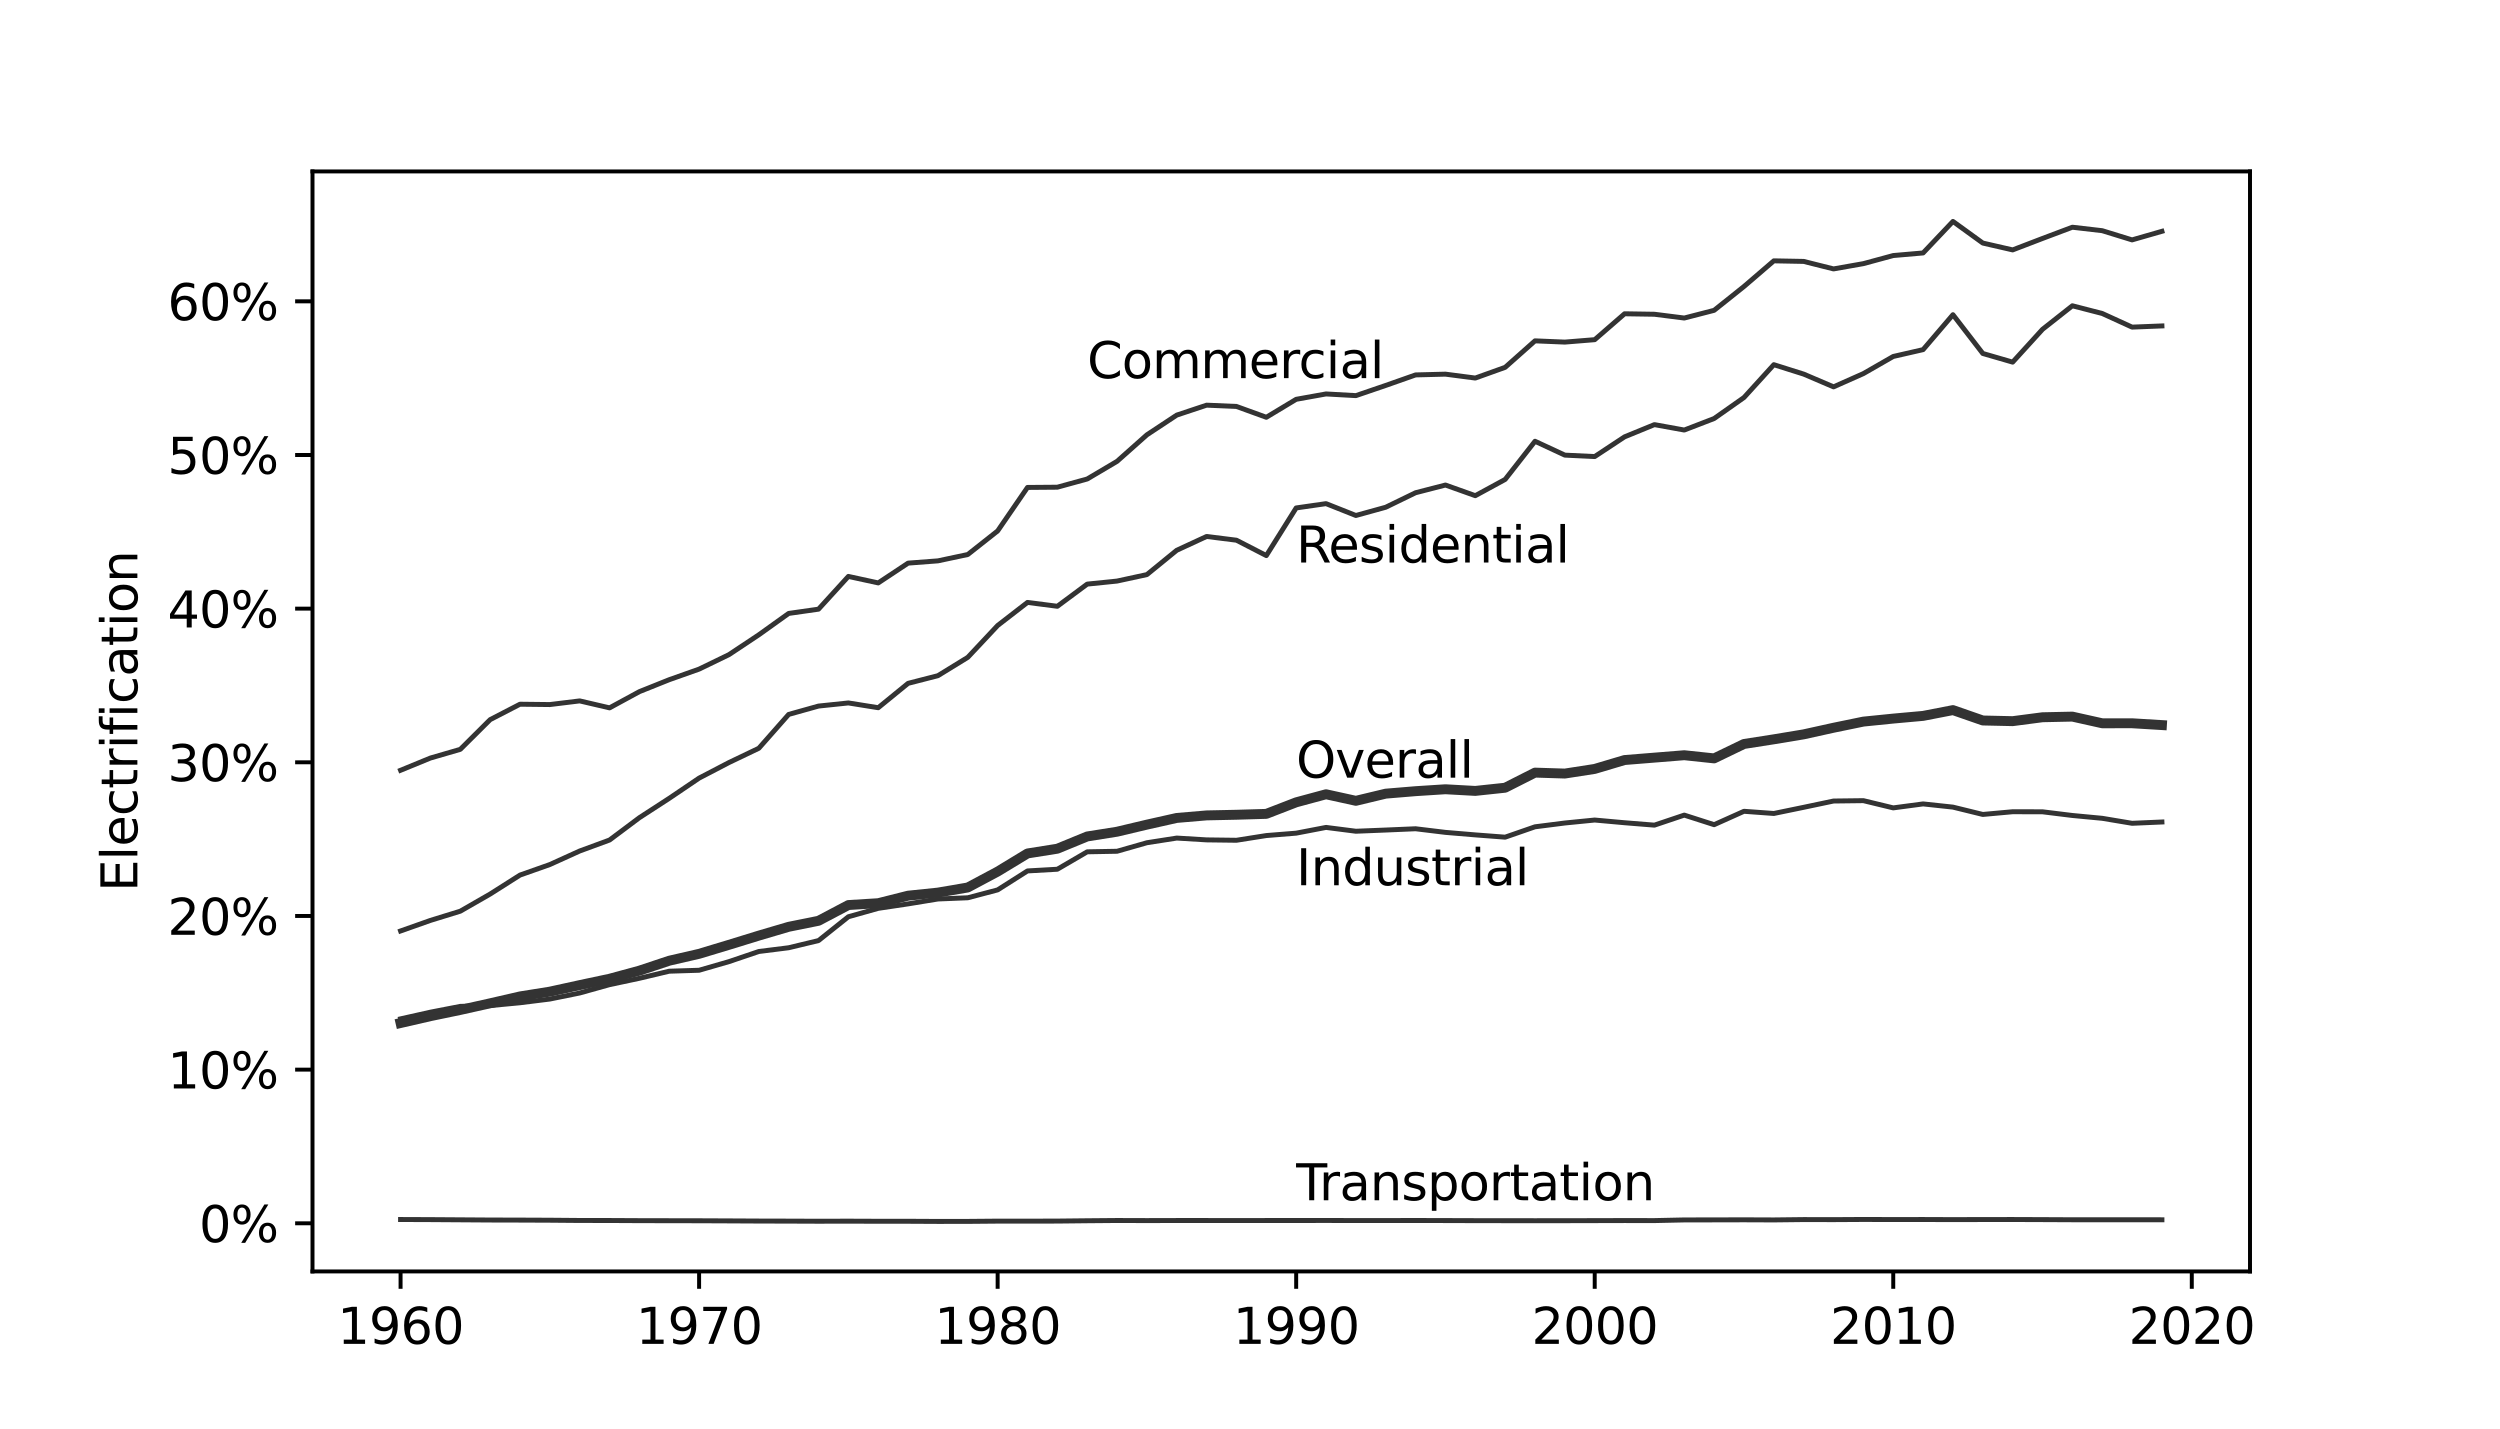 <svg height="384" viewBox="0 0 504 288" width="672" xmlns="http://www.w3.org/2000/svg" xmlns:xlink="http://www.w3.org/1999/xlink"><defs><style>*{stroke-linecap:butt;stroke-linejoin:round}</style></defs><g id="figure_1"><path d="M0 288h504V0H0z" style="fill:#fff" id="patch_1"/><g id="axes_1"><path d="M63 256.32h390.6V34.56H63z" style="fill:#fff" id="patch_2"/><g id="matplotlib.axis_1"><g id="xtick_1"><g id="line2d_1"><defs><path d="M0 0v3.5" id="mc8db690b77" style="stroke:#000;stroke-width:.8"/></defs><use style="stroke:#000;stroke-width:.8" x="80.755" xlink:href="#mc8db690b77" y="256.32"/></g><g transform="matrix(.1 0 0 -.1 68.03 270.918)" id="text_1"><defs><path d="M794 531h1031v3560L703 3866v575l1116 225h631V531h1031V0H794v531z" id="DejaVuSans-31" transform="scale(.016)"/><path d="M703 97v575q238-113 481-172 244-59 479-59 625 0 954 420 330 420 377 1277-181-269-460-413-278-144-615-144-700 0-1108 423-408 424-408 1159 0 718 425 1152 425 435 1131 435 810 0 1236-621 427-620 427-1801 0-1103-524-1761Q2575-91 1691-91q-238 0-482 47Q966 3 703 97zm1256 1978q425 0 673 290 249 291 249 798 0 503-249 795-248 292-673 292t-673-292q-248-292-248-795 0-507 248-798 248-290 673-290z" id="DejaVuSans-39" transform="scale(.016)"/><path d="M2113 2584q-425 0-674-291-248-290-248-796 0-503 248-796 249-292 674-292t673 292q248 293 248 796 0 506-248 796-248 291-673 291zm1253 1979v-575q-238 112-480 171-242 60-480 60-625 0-955-422-329-422-376-1275 184 272 462 417 279 145 613 145 703 0 1111-427 408-426 408-1160 0-719-425-1154Q2819-91 2113-91q-810 0-1238 620-428 621-428 1799 0 1106 525 1764t1409 658q238 0 480-47t505-140z" id="DejaVuSans-36" transform="scale(.016)"/><path d="M2034 4250q-487 0-733-480-245-479-245-1442 0-959 245-1439 246-480 733-480 491 0 736 480 246 480 246 1439 0 963-246 1442-245 480-736 480zm0 500q785 0 1199-621 414-620 414-1801 0-1178-414-1799Q2819-91 2034-91q-784 0-1198 620-414 621-414 1799 0 1181 414 1801 414 621 1198 621z" id="DejaVuSans-30" transform="scale(.016)"/></defs><use xlink:href="#DejaVuSans-31"/><use x="63.623" xlink:href="#DejaVuSans-39"/><use x="127.246" xlink:href="#DejaVuSans-36"/><use x="190.869" xlink:href="#DejaVuSans-30"/></g></g><g id="xtick_2"><use style="stroke:#000;stroke-width:.8" x="140.939" xlink:href="#mc8db690b77" y="256.32" id="line2d_2"/><g transform="matrix(.1 0 0 -.1 128.214 270.918)" id="text_2"><defs><path d="M525 4666h3000v-269L1831 0h-659l1594 4134H525v532z" id="DejaVuSans-37" transform="scale(.016)"/></defs><use xlink:href="#DejaVuSans-31"/><use x="63.623" xlink:href="#DejaVuSans-39"/><use x="127.246" xlink:href="#DejaVuSans-37"/><use x="190.869" xlink:href="#DejaVuSans-30"/></g></g><g id="xtick_3"><use style="stroke:#000;stroke-width:.8" x="201.124" xlink:href="#mc8db690b77" y="256.32" id="line2d_3"/><g transform="matrix(.1 0 0 -.1 188.4 270.918)" id="text_3"><defs><path d="M2034 2216q-450 0-708-241-257-241-257-662 0-422 257-663 258-241 708-241t709 242q260 243 260 662 0 421-258 662-257 241-711 241zm-631 268q-406 100-633 378-226 279-226 679 0 559 398 884 399 325 1092 325 697 0 1094-325t397-884q0-400-227-679-226-278-629-378 456-106 710-416 255-309 255-755 0-679-414-1042Q2806-91 2034-91q-771 0-1186 362-414 363-414 1042 0 446 256 755 257 310 713 416zm-231 997q0-362 226-565 227-203 636-203 407 0 636 203 230 203 230 565 0 363-230 566-229 203-636 203-409 0-636-203-226-203-226-566z" id="DejaVuSans-38" transform="scale(.016)"/></defs><use xlink:href="#DejaVuSans-31"/><use x="63.623" xlink:href="#DejaVuSans-39"/><use x="127.246" xlink:href="#DejaVuSans-38"/><use x="190.869" xlink:href="#DejaVuSans-30"/></g></g><g id="xtick_4"><use style="stroke:#000;stroke-width:.8" x="261.309" xlink:href="#mc8db690b77" y="256.32" id="line2d_4"/><g transform="matrix(.1 0 0 -.1 248.584 270.918)" id="text_4"><use xlink:href="#DejaVuSans-31"/><use x="63.623" xlink:href="#DejaVuSans-39"/><use x="127.246" xlink:href="#DejaVuSans-39"/><use x="190.869" xlink:href="#DejaVuSans-30"/></g></g><g id="xtick_5"><use style="stroke:#000;stroke-width:.8" x="321.494" xlink:href="#mc8db690b77" y="256.32" id="line2d_5"/><g transform="matrix(.1 0 0 -.1 308.77 270.918)" id="text_5"><defs><path d="M1228 531h2203V0H469v531q359 372 979 998 621 627 780 809 303 340 423 576 121 236 121 464 0 372-261 606-261 235-680 235-297 0-627-103-329-103-704-313v638q381 153 712 231 332 78 607 78 725 0 1156-363 431-362 431-968 0-288-108-546-107-257-392-607-78-91-497-524-418-433-1181-1211z" id="DejaVuSans-32" transform="scale(.016)"/></defs><use xlink:href="#DejaVuSans-32"/><use x="63.623" xlink:href="#DejaVuSans-30"/><use x="127.246" xlink:href="#DejaVuSans-30"/><use x="190.869" xlink:href="#DejaVuSans-30"/></g></g><g id="xtick_6"><use style="stroke:#000;stroke-width:.8" x="381.679" xlink:href="#mc8db690b77" y="256.32" id="line2d_6"/><g transform="matrix(.1 0 0 -.1 368.954 270.918)" id="text_6"><use xlink:href="#DejaVuSans-32"/><use x="63.623" xlink:href="#DejaVuSans-30"/><use x="127.246" xlink:href="#DejaVuSans-31"/><use x="190.869" xlink:href="#DejaVuSans-30"/></g></g><g id="xtick_7"><use style="stroke:#000;stroke-width:.8" x="441.864" xlink:href="#mc8db690b77" y="256.32" id="line2d_7"/><g transform="matrix(.1 0 0 -.1 429.139 270.918)" id="text_7"><use xlink:href="#DejaVuSans-32"/><use x="63.623" xlink:href="#DejaVuSans-30"/><use x="127.246" xlink:href="#DejaVuSans-32"/><use x="190.869" xlink:href="#DejaVuSans-30"/></g></g></g><g id="matplotlib.axis_2"><g id="ytick_1"><g id="line2d_8"><defs><path d="M0 0h-3.5" id="ma62add6854" style="stroke:#000;stroke-width:.8"/></defs><use style="stroke:#000;stroke-width:.8" x="63" xlink:href="#ma62add6854" y="246.617"/></g><g transform="matrix(.1 0 0 -.1 40.136 250.416)" id="text_8"><defs><path d="M4653 2053q-272 0-427-231-154-231-154-644 0-406 154-639 155-233 427-233 266 0 420 233 155 233 155 639 0 410-155 642-154 233-420 233zm0 397q494 0 784-344 291-343 291-928 0-584-292-927-292-342-783-342-500 0-791 342-290 343-290 927 0 588 292 930t789 342zM1428 4353q-269 0-424-233-154-232-154-639 0-412 153-644 153-231 425-231t426 231q155 232 155 644 0 403-156 637-156 235-425 235zm2822 397h500L1831-91h-500l2919 4841zm-2822 0q494 0 787-342 294-342 294-927 0-590-292-931t-789-341q-497 0-786 342-289 343-289 930 0 582 290 925 291 344 785 344z" id="DejaVuSans-25" transform="scale(.016)"/></defs><use xlink:href="#DejaVuSans-30"/><use x="63.623" xlink:href="#DejaVuSans-25"/></g></g><g id="ytick_2"><use style="stroke:#000;stroke-width:.8" x="63" xlink:href="#ma62add6854" y="215.638" id="line2d_9"/><g transform="matrix(.1 0 0 -.1 33.773 219.437)" id="text_9"><use xlink:href="#DejaVuSans-31"/><use x="63.623" xlink:href="#DejaVuSans-30"/><use x="127.246" xlink:href="#DejaVuSans-25"/></g></g><g id="ytick_3"><use style="stroke:#000;stroke-width:.8" x="63" xlink:href="#ma62add6854" y="184.66" id="line2d_10"/><g transform="matrix(.1 0 0 -.1 33.773 188.46)" id="text_10"><use xlink:href="#DejaVuSans-32"/><use x="63.623" xlink:href="#DejaVuSans-30"/><use x="127.246" xlink:href="#DejaVuSans-25"/></g></g><g id="ytick_4"><use style="stroke:#000;stroke-width:.8" x="63" xlink:href="#ma62add6854" y="153.681" id="line2d_11"/><g transform="matrix(.1 0 0 -.1 33.773 157.48)" id="text_11"><defs><path d="M2597 2516q453-97 707-404 255-306 255-756 0-690-475-1069Q2609-91 1734-91q-293 0-604 58T488 141v609q262-153 574-231 313-78 654-78 593 0 904 234t311 681q0 413-289 645-289 233-804 233h-544v519h569q465 0 712 186t247 536q0 359-255 551-254 193-729 193-260 0-557-57-297-56-653-174v562q360 100 674 150t592 50q719 0 1137-327 419-326 419-882 0-388-222-655t-631-370z" id="DejaVuSans-33" transform="scale(.016)"/></defs><use xlink:href="#DejaVuSans-33"/><use x="63.623" xlink:href="#DejaVuSans-30"/><use x="127.246" xlink:href="#DejaVuSans-25"/></g></g><g id="ytick_5"><use style="stroke:#000;stroke-width:.8" x="63" xlink:href="#ma62add6854" y="122.703" id="line2d_12"/><g transform="matrix(.1 0 0 -.1 33.773 126.502)" id="text_12"><defs><path d="M2419 4116 825 1625h1594v2491zm-166 550h794V1625h666v-525h-666V0h-628v1100H313v609l1940 2957z" id="DejaVuSans-34" transform="scale(.016)"/></defs><use xlink:href="#DejaVuSans-34"/><use x="63.623" xlink:href="#DejaVuSans-30"/><use x="127.246" xlink:href="#DejaVuSans-25"/></g></g><g id="ytick_6"><use style="stroke:#000;stroke-width:.8" x="63" xlink:href="#ma62add6854" y="91.725" id="line2d_13"/><g transform="matrix(.1 0 0 -.1 33.773 95.524)" id="text_13"><defs><path d="M691 4666h2478v-532H1269V2991q137 47 274 70 138 23 276 23 781 0 1237-428 457-428 457-1159 0-753-469-1171Q2575-91 1722-91q-294 0-599 50Q819 9 494 109v635q281-153 581-228t634-75q541 0 856 284 316 284 316 772 0 487-316 771-315 285-856 285-253 0-505-56-251-56-513-175v2344z" id="DejaVuSans-35" transform="scale(.016)"/></defs><use xlink:href="#DejaVuSans-35"/><use x="63.623" xlink:href="#DejaVuSans-30"/><use x="127.246" xlink:href="#DejaVuSans-25"/></g></g><g id="ytick_7"><use style="stroke:#000;stroke-width:.8" x="63" xlink:href="#ma62add6854" y="60.746" id="line2d_14"/><g transform="matrix(.1 0 0 -.1 33.773 64.546)" id="text_14"><use xlink:href="#DejaVuSans-36"/><use x="63.623" xlink:href="#DejaVuSans-30"/><use x="127.246" xlink:href="#DejaVuSans-25"/></g></g><g transform="matrix(0 -.1 -.1 0 27.694 179.759)" id="text_15"><defs><path d="M2631 2963q-97 56-211 82-114 27-251 27-488 0-749-317t-261-911V0H581v3500h578v-544q182 319 472 473 291 155 707 155 59 0 131-8 72-7 159-23l3-590z" id="DejaVuSans-72" transform="scale(.016)"/><path d="M628 4666h2950v-532H1259V2753h2222v-531H1259V531h2375V0H628v4666z" id="DejaVuSans-45" transform="scale(.016)"/><path d="M3597 1894v-281H953q38-594 358-905t892-311q331 0 642 81t618 244V178Q3153 47 2828-22t-659-69q-838 0-1327 487-489 488-489 1320 0 859 464 1363 464 505 1252 505 706 0 1117-455 411-454 411-1235zm-575 169q-6 471-264 752-258 282-683 282-481 0-770-272t-333-766l2050 4z" id="DejaVuSans-65" transform="scale(.016)"/><path d="M3122 3366v-538q-244 135-489 202t-495 67q-560 0-870-355-309-354-309-995t309-996q310-354 870-354 250 0 495 67t489 202V134Q2881 22 2623-34q-257-57-548-57-791 0-1257 497-465 497-465 1341 0 856 470 1346 471 491 1290 491 265 0 518-55 253-54 491-163z" id="DejaVuSans-63" transform="scale(.016)"/><path d="M1172 4494v-994h1184v-447H1172V1153q0-428 117-550t477-122h590V0h-590q-666 0-919 248-253 249-253 905v1900H172v447h422v994h578z" id="DejaVuSans-74" transform="scale(.016)"/><path d="M603 4863h575V0H603v4863z" id="DejaVuSans-6c" transform="scale(.016)"/><path d="M603 3500h575V0H603v3500zm0 1363h575v-729H603v729z" id="DejaVuSans-69" transform="scale(.016)"/><path d="M2375 4863v-479h-550q-309 0-430-125-120-125-120-450v-309h947v-447h-947V0H697v3053H147v447h550v244q0 584 272 851 272 268 862 268h544z" id="DejaVuSans-66" transform="scale(.016)"/><path d="M2194 1759q-697 0-966-159t-269-544q0-306 202-486 202-179 548-179 479 0 768 339t289 901v128h-572zm1147 238V0h-575v531q-197-318-491-470T1556-91q-537 0-855 302-317 302-317 808 0 590 395 890 396 300 1180 300h807v57q0 397-261 614t-733 217q-300 0-585-72-284-72-546-216v532q315 122 612 182 297 61 578 61 760 0 1135-394 375-393 375-1193z" id="DejaVuSans-61" transform="scale(.016)"/><path d="M1959 3097q-462 0-731-361t-269-989q0-628 267-989 268-361 733-361 460 0 728 362 269 363 269 988 0 622-269 986-268 364-728 364zm0 487q750 0 1178-488 429-487 429-1349 0-859-429-1349Q2709-91 1959-91q-753 0-1180 489-426 490-426 1349 0 862 426 1349 427 488 1180 488z" id="DejaVuSans-6f" transform="scale(.016)"/><path d="M3513 2113V0h-575v2094q0 497-194 743-194 247-581 247-466 0-735-297-269-296-269-809V0H581v3500h578v-544q207 316 486 472 280 156 646 156 603 0 912-373 310-373 310-1098z" id="DejaVuSans-6e" transform="scale(.016)"/></defs><use xlink:href="#DejaVuSans-45"/><use x="63.184" xlink:href="#DejaVuSans-6c"/><use x="90.967" xlink:href="#DejaVuSans-65"/><use x="152.49" xlink:href="#DejaVuSans-63"/><use x="207.471" xlink:href="#DejaVuSans-74"/><use x="246.68" xlink:href="#DejaVuSans-72"/><use x="287.793" xlink:href="#DejaVuSans-69"/><use x="315.576" xlink:href="#DejaVuSans-66"/><use x="350.781" xlink:href="#DejaVuSans-69"/><use x="378.564" xlink:href="#DejaVuSans-63"/><use x="433.545" xlink:href="#DejaVuSans-61"/><use x="494.824" xlink:href="#DejaVuSans-74"/><use x="534.033" xlink:href="#DejaVuSans-69"/><use x="561.816" xlink:href="#DejaVuSans-6f"/><use x="622.998" xlink:href="#DejaVuSans-6e"/></g></g><path clip-path="url(#pbed64d68f6)" d="m80.755 155.29 6.018-2.47 6.019-1.751 6.018-5.987 6.019-3.112 6.018.07 6.018-.739 6.019 1.404 6.018-3.27 6.019-2.41 6.018-2.132 6.019-2.917 6.018-4 6.019-4.31 6.018-.86 6.019-6.601 6.018 1.31 6.019-3.99 6.018-.457 6.019-1.28 6.018-4.753 6.019-8.767 6.018-.05 6.019-1.654 6.018-3.559 6.019-5.348 6.018-3.976 6.019-2.002 6.018.26 6.019 2.184 6.018-3.623 6.019-1.083 6.018.34 6.019-2.057 6.018-2.118 6.019-.154 6.018.787 6.019-2.16 6.018-5.34 6.019.252 6.018-.488 6.019-5.222 6.018.096 6.019.762 6.018-1.553 6.019-4.807 6.018-5.17 6.019.115 6.018 1.512 6.019-1.064 6.018-1.632 6.019-.524 6.018-6.352 6.019 4.358 6.018 1.382 6.018-2.308 6.019-2.266 6.018.699 6.019 1.855 6.018-1.73" style="fill:none;stroke:#333;stroke-linecap:square" id="line2d_15"/><path clip-path="url(#pbed64d68f6)" d="m80.755 187.683 6.018-2.129 6.019-1.858 6.018-3.456 6.019-3.823 6.018-2.125 6.018-2.73 6.019-2.213 6.018-4.504 6.019-3.906 6.018-4.073 6.019-3.137 6.018-2.88 6.019-6.823 6.018-1.684 6.019-.631 6.018.962 6.019-4.912 6.018-1.546 6.019-3.699 6.018-6.417 6.019-4.654 6.018.779 6.019-4.469 6.018-.615 6.019-1.303 6.018-4.905 6.019-2.783 6.018.757 6.019 3.098 6.018-9.604 6.019-.868 6.018 2.39 6.019-1.663 6.018-2.925 6.019-1.552 6.018 2.147 6.019-3.277 6.018-7.692 6.019 2.793 6.018.288 6.019-3.973 6.018-2.466 6.019 1.092 6.018-2.32 6.019-4.237 6.018-6.62 6.019 1.9 6.018 2.571 6.019-2.673 6.018-3.454 6.019-1.379 6.018-7.04 6.019 7.815 6.018 1.745 6.018-6.613 6.019-4.748 6.018 1.553 6.019 2.75 6.018-.24" style="fill:none;stroke:#333;stroke-linecap:square" id="line2d_16"/><path clip-path="url(#pbed64d68f6)" d="m80.755 206.242 6.018-1.384 6.019-1.252 6.018-1.342 6.019-1.387 6.018-.963 6.018-1.318 6.019-1.28 6.018-1.636 6.019-2.003 6.018-1.388 6.019-1.817 6.018-1.854 6.019-1.775 6.018-1.213 6.019-3.175 6.018-.372 6.019-1.517 6.018-.621 6.019-1.03 6.018-3.21 6.019-3.65 6.018-.957 6.019-2.47 6.018-.956 6.019-1.428 6.018-1.35 6.019-.512 6.018-.13 6.019-.179 6.018-2.327 6.019-1.626 6.018 1.323 6.019-1.444 6.018-.5 6.019-.387 6.018.333 6.019-.642 6.018-3.046 6.019.19 6.018-.935 6.019-1.792 6.018-.484 6.019-.485 6.018.638 6.019-2.906 6.018-.94 6.019-1 6.018-1.329 6.019-1.24 6.018-.608 6.019-.543 6.018-1.167 6.019 2.094 6.018.135 6.018-.787 6.019-.13 6.018 1.344 6.019-.002 6.018.366" style="fill:none;stroke:#333;stroke-linecap:square;stroke-width:2" id="line2d_17"/><path clip-path="url(#pbed64d68f6)" d="m80.755 205.403 6.018-1.349 6.019-1.169 6.018-.158 6.019-.569 6.018-.75 6.018-1.221 6.019-1.682 6.018-1.281 6.019-1.43 6.018-.189 6.019-1.741 6.018-2.042 6.019-.756 6.018-1.446 6.019-4.802 6.018-1.695 6.019-.9 6.018-.987 6.019-.245 6.018-1.59 6.019-3.821 6.018-.342 6.019-3.512 6.018-.112 6.019-1.72 6.018-.94 6.019.366 6.018.078 6.019-.95 6.018-.484 6.019-1.157 6.018.77 6.019-.242 6.018-.258 6.019.73 6.018.506 6.019.46 6.018-2.089 6.019-.768 6.018-.598 6.019.544 6.018.486 6.019-2.023 6.018 1.931 6.019-2.7 6.018.44 6.019-1.242 6.018-1.268 6.019-.075 6.018 1.457 6.019-.801 6.018.647 6.019 1.477 6.018-.548 6.018.014 6.019.742 6.018.57 6.019 1.006 6.018-.262" style="fill:none;stroke:#333;stroke-linecap:square" id="line2d_18"/><path clip-path="url(#pbed64d68f6)" d="m80.755 245.852 6.018.023 6.019.04 6.018.04 6.019.015 6.018.025 6.018.052 6.019.006 6.018.031 6.019.012 6.018.01 6.019.026 6.018.031 6.019.015 6.018.023 6.019-.015 6.018.023h6.019l6.018.031 6.019-.006 6.018-.053 6.019.004 6.018-.015 6.019-.065 6.018-.052 6.019.018 6.018-.015h6.019l6.018.008 6.019-.008h6.018l6.019-.008 6.018.014 6.019-.001 6.018-.01 6.019.014 6.018.019 6.019.008 6.018.005 6.019-.003 6.018-.014 6.019-.016 6.018.008 6.019-.132 6.018-.01 6.019-.015 6.018.024 6.019-.071 6.018.012 6.019-.035 6.018.017 6.019-.008 6.018.022 6.019-.016 6.018-.006 6.018.022 6.019.028 6.018.003 6.019-.002 6.018.004" style="fill:none;stroke:#333;stroke-linecap:square" id="line2d_19"/><path d="M63 256.32V34.56" style="fill:none;stroke:#000;stroke-linecap:square;stroke-linejoin:miter;stroke-width:.8" id="patch_3"/><path d="M453.6 256.32V34.56" style="fill:none;stroke:#000;stroke-linecap:square;stroke-linejoin:miter;stroke-width:.8" id="patch_4"/><path d="M63 256.32h390.6" style="fill:none;stroke:#000;stroke-linecap:square;stroke-linejoin:miter;stroke-width:.8" id="patch_5"/><path d="M63 34.56h390.6" style="fill:none;stroke:#000;stroke-linecap:square;stroke-linejoin:miter;stroke-width:.8" id="patch_6"/><g transform="matrix(.1 0 0 -.1 219.18 76.236)" id="text_16"><defs><path d="M4122 4306v-665q-319 297-680 443-361 147-767 147-800 0-1225-489t-425-1414q0-922 425-1411t1225-489q406 0 767 147t680 444V359q-331-225-702-338-370-112-782-112-1060 0-1670 648-609 649-609 1771 0 1125 609 1773 610 649 1670 649 418 0 788-111 371-111 696-333z" id="DejaVuSans-43" transform="scale(.016)"/><path d="M3328 2828q216 388 516 572t706 184q547 0 844-383 297-382 297-1088V0h-578v2094q0 503-179 746-178 244-543 244-447 0-707-297-259-296-259-809V0h-578v2094q0 506-178 748t-550 242q-441 0-701-298-259-298-259-808V0H581v3500h578v-544q197 322 472 475t653 153q382 0 649-194 267-193 395-562z" id="DejaVuSans-6d" transform="scale(.016)"/></defs><use xlink:href="#DejaVuSans-43"/><use x="69.824" xlink:href="#DejaVuSans-6f"/><use x="131.006" xlink:href="#DejaVuSans-6d"/><use x="228.418" xlink:href="#DejaVuSans-6d"/><use x="325.83" xlink:href="#DejaVuSans-65"/><use x="387.354" xlink:href="#DejaVuSans-72"/><use x="426.217" xlink:href="#DejaVuSans-63"/><use x="481.197" xlink:href="#DejaVuSans-69"/><use x="508.98" xlink:href="#DejaVuSans-61"/><use x="570.26" xlink:href="#DejaVuSans-6c"/></g><g transform="matrix(.1 0 0 -.1 261.31 113.41)" id="text_17"><defs><path d="M2841 2188q203-69 395-294t386-619L4263 0h-679l-596 1197q-232 469-449 622t-592 153h-688V0H628v4666h1425q800 0 1194-335 394-334 394-1009 0-441-205-732-205-290-595-402zM1259 4147V2491h794q456 0 689 211t233 620q0 409-233 617t-689 208h-794z" id="DejaVuSans-52" transform="scale(.016)"/><path d="M2834 3397v-544q-243 125-506 187-262 63-544 63-428 0-642-131t-214-394q0-200 153-314t616-217l197-44q612-131 870-370t258-667q0-488-386-773Q2250-91 1575-91q-281 0-586 55T347 128v594q319-166 628-249 309-82 613-82 406 0 624 139 219 139 219 392 0 234-158 359-157 125-692 241l-200 47q-534 112-772 345-237 233-237 639 0 494 350 762 350 269 994 269 318 0 599-47 282-46 519-140z" id="DejaVuSans-73" transform="scale(.016)"/><path d="M2906 2969v1894h575V0h-575v525q-181-312-458-464-276-152-664-152-634 0-1033 506-398 507-398 1332t398 1331q399 506 1033 506 388 0 664-152 277-151 458-463zM947 1747q0-634 261-995t717-361q456 0 718 361 263 361 263 995t-263 995q-262 361-718 361t-717-361q-261-361-261-995z" id="DejaVuSans-64" transform="scale(.016)"/></defs><use xlink:href="#DejaVuSans-52"/><use x="64.982" xlink:href="#DejaVuSans-65"/><use x="126.506" xlink:href="#DejaVuSans-73"/><use x="178.605" xlink:href="#DejaVuSans-69"/><use x="206.389" xlink:href="#DejaVuSans-64"/><use x="269.865" xlink:href="#DejaVuSans-65"/><use x="331.389" xlink:href="#DejaVuSans-6e"/><use x="394.768" xlink:href="#DejaVuSans-74"/><use x="433.977" xlink:href="#DejaVuSans-69"/><use x="461.76" xlink:href="#DejaVuSans-61"/><use x="523.039" xlink:href="#DejaVuSans-6c"/></g><g transform="matrix(.1 0 0 -.1 261.31 156.78)" id="text_18"><defs><path d="M2522 4238q-688 0-1093-513-404-512-404-1397 0-881 404-1394 405-512 1093-512 687 0 1089 512 402 513 402 1394 0 885-402 1397-402 513-1089 513zm0 512q981 0 1568-658 588-658 588-1764 0-1103-588-1761Q3503-91 2522-91q-984 0-1574 656-589 657-589 1763t589 1764q590 658 1574 658z" id="DejaVuSans-4f" transform="scale(.016)"/><path d="M191 3500h609L1894 563l1094 2937h609L2284 0h-781L191 3500z" id="DejaVuSans-76" transform="scale(.016)"/></defs><use xlink:href="#DejaVuSans-4f"/><use x="78.711" xlink:href="#DejaVuSans-76"/><use x="137.891" xlink:href="#DejaVuSans-65"/><use x="199.414" xlink:href="#DejaVuSans-72"/><use x="240.527" xlink:href="#DejaVuSans-61"/><use x="301.807" xlink:href="#DejaVuSans-6c"/><use x="329.59" xlink:href="#DejaVuSans-6c"/></g><g transform="matrix(.1 0 0 -.1 261.31 178.464)" id="text_19"><defs><path d="M628 4666h631V0H628v4666z" id="DejaVuSans-49" transform="scale(.016)"/><path d="M544 1381v2119h575V1403q0-497 193-746 194-248 582-248 465 0 735 297 271 297 271 810v1984h575V0h-575v538q-209-319-486-474-276-155-642-155-603 0-916 375-312 375-312 1097zm1447 2203z" id="DejaVuSans-75" transform="scale(.016)"/></defs><use xlink:href="#DejaVuSans-49"/><use x="29.492" xlink:href="#DejaVuSans-6e"/><use x="92.871" xlink:href="#DejaVuSans-64"/><use x="156.348" xlink:href="#DejaVuSans-75"/><use x="219.727" xlink:href="#DejaVuSans-73"/><use x="271.826" xlink:href="#DejaVuSans-74"/><use x="311.035" xlink:href="#DejaVuSans-72"/><use x="352.148" xlink:href="#DejaVuSans-69"/><use x="379.932" xlink:href="#DejaVuSans-61"/><use x="441.211" xlink:href="#DejaVuSans-6c"/></g><g transform="matrix(.1 0 0 -.1 261.31 241.97)" id="text_20"><defs><path d="M-19 4666h3947v-532H2272V0h-634v4134H-19v532z" id="DejaVuSans-54" transform="scale(.016)"/><path d="M1159 525v-1856H581v4831h578v-531q182 312 458 463 277 152 661 152 638 0 1036-506 399-506 399-1331T3314 415Q2916-91 2278-91q-384 0-661 152-276 152-458 464zm1957 1222q0 634-261 995t-717 361q-457 0-718-361t-261-995q0-634 261-995t718-361q456 0 717 361t261 995z" id="DejaVuSans-70" transform="scale(.016)"/></defs><use xlink:href="#DejaVuSans-54"/><use x="46.334" xlink:href="#DejaVuSans-72"/><use x="87.447" xlink:href="#DejaVuSans-61"/><use x="148.727" xlink:href="#DejaVuSans-6e"/><use x="212.105" xlink:href="#DejaVuSans-73"/><use x="264.205" xlink:href="#DejaVuSans-70"/><use x="327.682" xlink:href="#DejaVuSans-6f"/><use x="388.863" xlink:href="#DejaVuSans-72"/><use x="429.977" xlink:href="#DejaVuSans-74"/><use x="469.186" xlink:href="#DejaVuSans-61"/><use x="530.465" xlink:href="#DejaVuSans-74"/><use x="569.674" xlink:href="#DejaVuSans-69"/><use x="597.457" xlink:href="#DejaVuSans-6f"/><use x="658.639" xlink:href="#DejaVuSans-6e"/></g></g></g><defs><clipPath id="pbed64d68f6"><path d="M63 34.56h390.6v221.76H63z"/></clipPath></defs></svg>